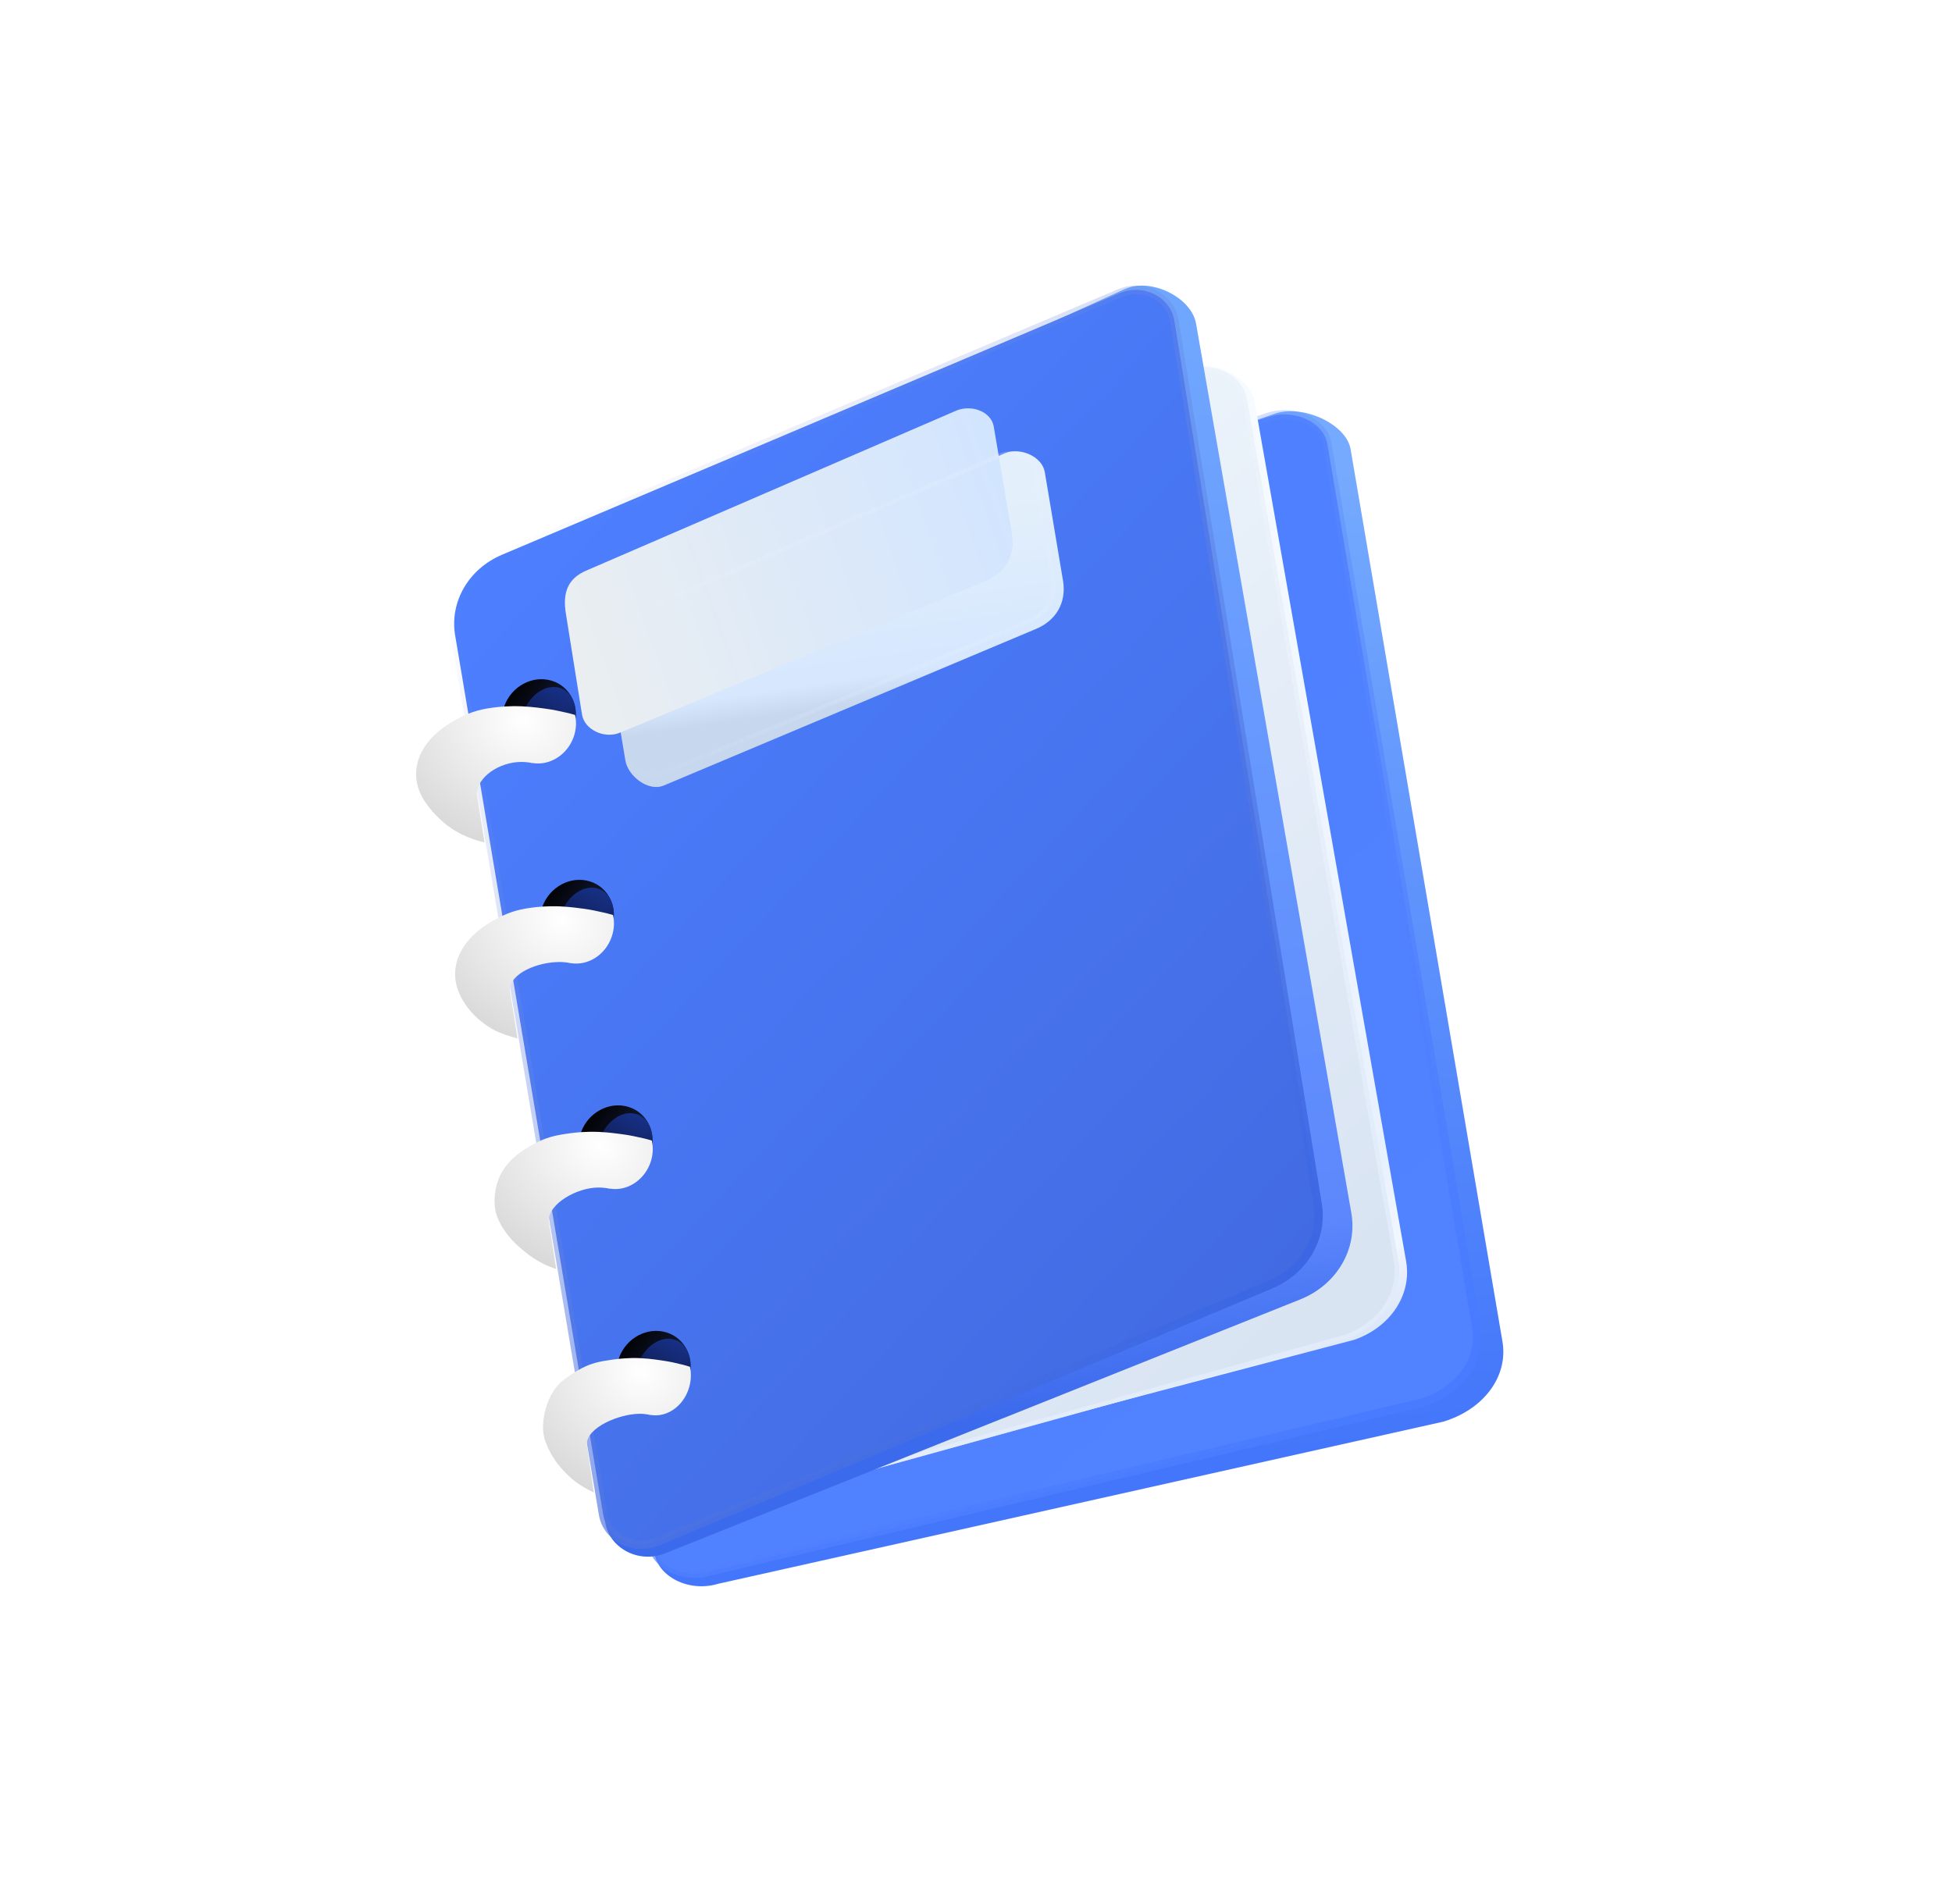 <svg width="41" height="40" viewBox="0 0 41 40" fill="none" xmlns="http://www.w3.org/2000/svg">
<g clip-path="url(#clip0_4285_52089)">
<path d="M11.371 15.246C11.276 14.553 11.753 13.898 12.547 13.629L26.776 8.691C27.379 8.487 28.285 8.917 28.369 9.442L31.56 28.196C31.676 28.922 31.161 29.612 30.313 29.867L15.078 33.274C14.473 33.456 13.811 33.126 13.741 32.607L11.371 15.246Z" fill="url(#paint0_linear_4285_52089)"/>
<path d="M27.883 9.345L27.883 9.345L27.884 9.348L31.018 27.936C31.108 28.587 30.651 29.219 29.864 29.47L14.935 33.006L14.935 33.006L14.928 33.008C14.649 33.096 14.354 33.065 14.121 32.952C13.887 32.839 13.725 32.648 13.692 32.424L11.126 14.899C11.031 14.246 11.486 13.61 12.275 13.357L26.643 8.759C26.923 8.669 27.22 8.7 27.455 8.814C27.689 8.928 27.852 9.12 27.883 9.345Z" fill="url(#paint1_linear_4285_52089)" stroke="url(#paint2_linear_4285_52089)" stroke-width="0.18"/>
<path d="M11.175 14.366C11.079 13.698 11.496 13.055 12.205 12.78L24.905 7.732C25.443 7.523 26.264 7.922 26.349 8.428L29.536 26.507C29.653 27.207 29.202 27.884 28.444 28.147L14.814 31.734C14.274 31.921 13.674 31.614 13.601 31.114L11.175 14.366Z" fill="url(#paint3_linear_4285_52089)"/>
<path d="M10.863 14.175C10.756 13.485 11.195 12.819 11.937 12.547L24.945 7.777C25.495 7.575 26.117 7.884 26.193 8.396L29.372 26.502C29.474 27.192 29.032 27.854 28.29 28.123L14.748 31.868C14.201 32.066 13.583 31.76 13.505 31.252L10.863 14.175Z" fill="url(#paint4_linear_4285_52089)"/>
<path d="M26.148 8.402L26.148 8.402L26.148 8.403L29.327 26.509C29.327 26.509 29.327 26.509 29.327 26.51C29.425 27.174 29 27.817 28.276 28.081L14.736 31.824L14.736 31.824L14.733 31.825C14.206 32.017 13.623 31.719 13.549 31.245L10.907 14.168C10.804 13.503 11.227 12.856 11.952 12.59L24.961 7.819C25.224 7.723 25.503 7.749 25.727 7.859C25.95 7.97 26.113 8.164 26.148 8.402Z" stroke="url(#paint5_linear_4285_52089)" stroke-opacity="0.6" stroke-width="0.09"/>
<path d="M9.791 13.683C9.675 12.953 10.083 12.237 10.8 11.918L23.63 6.071C24.174 5.828 25.023 6.245 25.122 6.798L28.382 25.473C28.52 26.238 28.078 26.991 27.311 27.298L13.968 32.634C13.422 32.853 12.801 32.531 12.713 31.985L9.791 13.683Z" fill="url(#paint6_linear_4285_52089)"/>
<path d="M9.56 13.348C9.442 12.647 9.84 11.952 10.545 11.654L23.517 6.16C24.018 5.947 24.586 6.243 24.665 6.732L27.675 25.3C27.789 26.002 27.387 26.693 26.682 26.988L13.813 32.384C13.314 32.593 12.75 32.3 12.669 31.815L9.56 13.348Z" fill="url(#paint7_linear_4285_52089)" stroke="url(#paint8_linear_4285_52089)" stroke-width="0.18"/>
<g filter="url(#filter0_d_4285_52089)">
<path d="M13.695 13.928C13.624 13.486 13.713 13.156 14.159 12.974L22.008 9.522C22.338 9.387 22.798 9.596 22.848 9.924L23.232 12.213C23.3 12.655 23.091 13.04 22.645 13.22L14.84 16.504C14.512 16.637 14.089 16.299 14.037 15.973L13.695 13.928Z" fill="url(#paint9_linear_4285_52089)"/>
<g filter="url(#filter1_i_4285_52089)">
<path d="M13.691 13.801C13.621 13.373 13.709 13.053 14.146 12.877L21.895 9.526C22.219 9.396 22.628 9.552 22.678 9.869L23.062 12.141C23.129 12.569 22.923 12.943 22.485 13.117L14.816 16.298C14.493 16.426 14.081 16.23 14.029 15.915L13.691 13.801Z" fill="url(#paint10_linear_4285_52089)"/>
</g>
<path d="M13.735 13.794L13.735 13.794C13.701 13.584 13.707 13.407 13.769 13.262C13.832 13.12 13.953 13.004 14.163 12.919L14.163 12.919L14.164 12.918L21.912 9.568C21.912 9.568 21.912 9.568 21.912 9.568C22.063 9.507 22.233 9.513 22.372 9.571C22.51 9.629 22.612 9.737 22.634 9.876L22.634 9.877L23.017 12.148C23.017 12.148 23.017 12.148 23.017 12.148C23.049 12.353 23.016 12.543 22.924 12.701C22.831 12.86 22.679 12.991 22.468 13.075L22.468 13.075L14.8 16.256C14.8 16.256 14.799 16.256 14.799 16.256C14.651 16.315 14.481 16.3 14.341 16.232C14.2 16.164 14.097 16.047 14.074 15.907C14.074 15.907 14.074 15.907 14.074 15.907L13.735 13.794Z" stroke="url(#paint11_linear_4285_52089)" stroke-opacity="0.4" stroke-width="0.09"/>
</g>
<ellipse cx="0.76" cy="0.802" rx="0.76" ry="0.802" transform="matrix(0.955 0.297 -0.339 0.941 10.866 14.076)" fill="url(#paint12_linear_4285_52089)"/>
<ellipse cx="0.547" cy="0.711" rx="0.547" ry="0.711" transform="matrix(0.955 0.297 -0.339 0.941 11.237 14.29)" fill="url(#paint13_linear_4285_52089)"/>
<ellipse cx="0.76" cy="0.802" rx="0.76" ry="0.802" transform="matrix(0.955 0.297 -0.339 0.941 11.665 18.291)" fill="url(#paint14_linear_4285_52089)"/>
<ellipse cx="0.547" cy="0.711" rx="0.547" ry="0.711" transform="matrix(0.955 0.297 -0.339 0.941 12.036 18.505)" fill="url(#paint15_linear_4285_52089)"/>
<ellipse cx="0.76" cy="0.802" rx="0.76" ry="0.802" transform="matrix(0.955 0.297 -0.339 0.941 12.477 23.029)" fill="url(#paint16_linear_4285_52089)"/>
<ellipse cx="0.547" cy="0.711" rx="0.547" ry="0.711" transform="matrix(0.955 0.297 -0.339 0.941 12.848 23.243)" fill="url(#paint17_linear_4285_52089)"/>
<ellipse cx="0.76" cy="0.802" rx="0.76" ry="0.802" transform="matrix(0.955 0.297 -0.339 0.941 13.276 27.767)" fill="url(#paint18_linear_4285_52089)"/>
<ellipse cx="0.547" cy="0.711" rx="0.547" ry="0.711" transform="matrix(0.955 0.297 -0.339 0.941 13.648 27.981)" fill="url(#paint19_linear_4285_52089)"/>
<g filter="url(#filter2_i_4285_52089)">
<path d="M11.189 15.85C11.547 15.91 11.918 15.679 12.051 15.297C12.103 15.146 12.111 14.993 12.081 14.852L12.077 14.839C12.042 14.828 12.006 14.818 11.969 14.809L11.93 14.799C11.868 14.784 11.807 14.771 11.751 14.76L11.686 14.746C11.571 14.721 11.316 14.686 11.136 14.67C11.027 14.66 10.897 14.654 10.758 14.656C10.706 14.657 10.652 14.659 10.597 14.662C10.517 14.667 10.434 14.675 10.352 14.686C10.032 14.729 9.834 14.794 9.522 14.97C9.21 15.146 8.978 15.373 8.851 15.627C8.723 15.881 8.706 16.153 8.799 16.414C8.892 16.674 9.121 16.929 9.312 17.093C9.503 17.258 9.786 17.427 10.178 17.519L10.085 16.934L10.017 16.5C10.017 16.15 10.485 15.827 10.949 15.827C11.032 15.827 11.113 15.836 11.189 15.853V15.85Z" fill="url(#paint20_radial_4285_52089)"/>
</g>
<g filter="url(#filter3_i_4285_52089)">
<path d="M11.992 20.054C12.348 20.113 12.717 19.882 12.848 19.5C12.9 19.35 12.908 19.196 12.879 19.055L12.874 19.042C12.84 19.031 12.804 19.021 12.767 19.012L12.728 19.002C12.667 18.987 12.606 18.975 12.55 18.963L12.486 18.949C12.372 18.924 12.118 18.89 11.94 18.873C11.831 18.863 11.703 18.857 11.564 18.859C11.512 18.86 11.459 18.862 11.404 18.865C11.324 18.87 11.242 18.878 11.161 18.889C10.843 18.932 10.646 18.997 10.337 19.173C10.027 19.349 9.796 19.576 9.669 19.83C9.543 20.085 9.525 20.357 9.618 20.617C9.711 20.878 9.9 21.112 10.102 21.274C10.303 21.436 10.469 21.528 10.87 21.637L10.778 21.051L10.71 20.617C10.71 20.267 11.293 20.03 11.754 20.03C11.837 20.03 11.917 20.039 11.992 20.056V20.054Z" fill="url(#paint21_radial_4285_52089)"/>
</g>
<g filter="url(#filter4_i_4285_52089)">
<path d="M12.81 24.791C13.165 24.851 13.533 24.62 13.664 24.238C13.716 24.088 13.723 23.934 13.694 23.794L13.69 23.78C13.655 23.769 13.619 23.759 13.583 23.75L13.544 23.74C13.483 23.725 13.422 23.712 13.367 23.701L13.302 23.687C13.188 23.662 12.935 23.628 12.757 23.611C12.648 23.601 12.52 23.595 12.382 23.597C12.33 23.598 12.277 23.6 12.222 23.603C12.143 23.608 12.061 23.616 11.98 23.627C11.662 23.67 11.464 23.709 11.155 23.885C10.845 24.061 10.688 24.212 10.552 24.428C10.415 24.645 10.327 25.057 10.438 25.368C10.531 25.628 10.732 25.866 10.898 26.01C11.065 26.154 11.288 26.352 11.683 26.48L11.592 25.895L11.525 25.46C11.525 25.111 12.111 24.768 12.571 24.768C12.654 24.768 12.734 24.777 12.81 24.794V24.791Z" fill="url(#paint22_radial_4285_52089)"/>
</g>
<g filter="url(#filter5_i_4285_52089)">
<path d="M13.664 29.545C13.998 29.604 14.344 29.373 14.467 28.992C14.515 28.841 14.523 28.687 14.495 28.547L14.491 28.534C14.459 28.523 14.425 28.512 14.39 28.503L14.354 28.493C14.297 28.479 14.24 28.466 14.187 28.454L14.127 28.44C14.02 28.416 13.782 28.381 13.615 28.364C13.513 28.354 13.392 28.348 13.263 28.35C13.214 28.351 13.164 28.353 13.113 28.357C13.038 28.362 12.961 28.369 12.885 28.38C12.586 28.423 12.396 28.452 12.105 28.628C11.815 28.803 11.663 28.935 11.544 29.19C11.426 29.444 11.359 29.811 11.446 30.072C11.533 30.332 11.667 30.533 11.829 30.709C11.992 30.884 12.136 31.01 12.474 31.178L12.388 30.592L12.325 30.158C12.325 29.808 13.008 29.521 13.44 29.521C13.518 29.521 13.593 29.531 13.664 29.548V29.545Z" fill="url(#paint23_radial_4285_52089)"/>
</g>
</g>
<defs>
<filter id="filter0_d_4285_52089" x="10.963" y="7.676" width="13.184" height="10.662" filterUnits="userSpaceOnUse" color-interpolation-filters="sRGB">
<feFlood flood-opacity="0" result="BackgroundImageFix"/>
<feColorMatrix in="SourceAlpha" type="matrix" values="0 0 0 0 0 0 0 0 0 0 0 0 0 0 0 0 0 0 127 0" result="hardAlpha"/>
<feOffset dx="-0.902"/>
<feGaussianBlur stdDeviation="0.902"/>
<feComposite in2="hardAlpha" operator="out"/>
<feColorMatrix type="matrix" values="0 0 0 0 0.185 0 0 0 0 0.349 0 0 0 0 0.783 0 0 0 0.4 0"/>
<feBlend mode="normal" in2="BackgroundImageFix" result="effect1_dropShadow_4285_52089"/>
<feBlend mode="normal" in="SourceGraphic" in2="effect1_dropShadow_4285_52089" result="shape"/>
</filter>
<filter id="filter1_i_4285_52089" x="12.767" y="8.578" width="10.307" height="7.76" filterUnits="userSpaceOnUse" color-interpolation-filters="sRGB">
<feFlood flood-opacity="0" result="BackgroundImageFix"/>
<feBlend mode="normal" in="SourceGraphic" in2="BackgroundImageFix" result="shape"/>
<feColorMatrix in="SourceAlpha" type="matrix" values="0 0 0 0 0 0 0 0 0 0 0 0 0 0 0 0 0 0 127 0" result="hardAlpha"/>
<feOffset dx="-0.902" dy="-0.902"/>
<feGaussianBlur stdDeviation="0.902"/>
<feComposite in2="hardAlpha" operator="arithmetic" k2="-1" k3="1"/>
<feColorMatrix type="matrix" values="0 0 0 0 0.21 0 0 0 0 0.22 0 0 0 0 0.256 0 0 0 0.08 0"/>
<feBlend mode="normal" in2="shape" result="effect1_innerShadow_4285_52089"/>
</filter>
<filter id="filter2_i_4285_52089" x="8.74" y="14.655" width="3.358" height="3.045" filterUnits="userSpaceOnUse" color-interpolation-filters="sRGB">
<feFlood flood-opacity="0" result="BackgroundImageFix"/>
<feBlend mode="normal" in="SourceGraphic" in2="BackgroundImageFix" result="shape"/>
<feColorMatrix in="SourceAlpha" type="matrix" values="0 0 0 0 0 0 0 0 0 0 0 0 0 0 0 0 0 0 127 0" result="hardAlpha"/>
<feOffset dy="0.18"/>
<feGaussianBlur stdDeviation="0.451"/>
<feComposite in2="hardAlpha" operator="arithmetic" k2="-1" k3="1"/>
<feColorMatrix type="matrix" values="0 0 0 0 0.359 0 0 0 0 0.391 0 0 0 0 0.679 0 0 0 0.34 0"/>
<feBlend mode="normal" in2="shape" result="effect1_innerShadow_4285_52089"/>
</filter>
<filter id="filter3_i_4285_52089" x="9.559" y="18.858" width="3.336" height="2.959" filterUnits="userSpaceOnUse" color-interpolation-filters="sRGB">
<feFlood flood-opacity="0" result="BackgroundImageFix"/>
<feBlend mode="normal" in="SourceGraphic" in2="BackgroundImageFix" result="shape"/>
<feColorMatrix in="SourceAlpha" type="matrix" values="0 0 0 0 0 0 0 0 0 0 0 0 0 0 0 0 0 0 127 0" result="hardAlpha"/>
<feOffset dy="0.18"/>
<feGaussianBlur stdDeviation="0.451"/>
<feComposite in2="hardAlpha" operator="arithmetic" k2="-1" k3="1"/>
<feColorMatrix type="matrix" values="0 0 0 0 0.359 0 0 0 0 0.391 0 0 0 0 0.679 0 0 0 0.34 0"/>
<feBlend mode="normal" in2="shape" result="effect1_innerShadow_4285_52089"/>
</filter>
<filter id="filter4_i_4285_52089" x="10.388" y="23.596" width="3.323" height="3.064" filterUnits="userSpaceOnUse" color-interpolation-filters="sRGB">
<feFlood flood-opacity="0" result="BackgroundImageFix"/>
<feBlend mode="normal" in="SourceGraphic" in2="BackgroundImageFix" result="shape"/>
<feColorMatrix in="SourceAlpha" type="matrix" values="0 0 0 0 0 0 0 0 0 0 0 0 0 0 0 0 0 0 127 0" result="hardAlpha"/>
<feOffset dy="0.18"/>
<feGaussianBlur stdDeviation="0.451"/>
<feComposite in2="hardAlpha" operator="arithmetic" k2="-1" k3="1"/>
<feColorMatrix type="matrix" values="0 0 0 0 0.359 0 0 0 0 0.391 0 0 0 0 0.679 0 0 0 0.34 0"/>
<feBlend mode="normal" in2="shape" result="effect1_innerShadow_4285_52089"/>
</filter>
<filter id="filter5_i_4285_52089" x="11.406" y="28.35" width="3.105" height="3.008" filterUnits="userSpaceOnUse" color-interpolation-filters="sRGB">
<feFlood flood-opacity="0" result="BackgroundImageFix"/>
<feBlend mode="normal" in="SourceGraphic" in2="BackgroundImageFix" result="shape"/>
<feColorMatrix in="SourceAlpha" type="matrix" values="0 0 0 0 0 0 0 0 0 0 0 0 0 0 0 0 0 0 127 0" result="hardAlpha"/>
<feOffset dy="0.18"/>
<feGaussianBlur stdDeviation="0.451"/>
<feComposite in2="hardAlpha" operator="arithmetic" k2="-1" k3="1"/>
<feColorMatrix type="matrix" values="0 0 0 0 0.359 0 0 0 0 0.391 0 0 0 0 0.679 0 0 0 0.34 0"/>
<feBlend mode="normal" in2="shape" result="effect1_innerShadow_4285_52089"/>
</filter>
<linearGradient id="paint0_linear_4285_52089" x1="19.948" y1="10.531" x2="21.703" y2="31.181" gradientUnits="userSpaceOnUse">
<stop stop-color="#75AAFE"/>
<stop offset="0.991" stop-color="#4376FA"/>
</linearGradient>
<linearGradient id="paint1_linear_4285_52089" x1="11.397" y1="13.304" x2="26.495" y2="31.119" gradientUnits="userSpaceOnUse">
<stop stop-color="#4D7FFF"/>
<stop offset="1" stop-color="#5182FF"/>
</linearGradient>
<linearGradient id="paint2_linear_4285_52089" x1="11.26" y1="13.807" x2="26.646" y2="31.304" gradientUnits="userSpaceOnUse">
<stop stop-color="#678FFF" stop-opacity="0"/>
<stop offset="1" stop-color="#487BFF"/>
</linearGradient>
<linearGradient id="paint3_linear_4285_52089" x1="16.739" y1="9.977" x2="27.599" y2="28.898" gradientUnits="userSpaceOnUse">
<stop stop-color="#FAFDFF"/>
<stop offset="0.853" stop-color="#E7F1FE"/>
<stop offset="0.929" stop-color="#F1F7FF"/>
<stop offset="1" stop-color="#D8E4F6"/>
</linearGradient>
<linearGradient id="paint4_linear_4285_52089" x1="11.162" y1="12.596" x2="26.348" y2="28.654" gradientUnits="userSpaceOnUse">
<stop stop-color="#F2F8FD"/>
<stop offset="1" stop-color="#D9E4F3"/>
</linearGradient>
<linearGradient id="paint5_linear_4285_52089" x1="11.046" y1="13.09" x2="26.469" y2="28.812" gradientUnits="userSpaceOnUse">
<stop stop-color="white" stop-opacity="0"/>
<stop offset="1" stop-color="#E6F0FF"/>
</linearGradient>
<linearGradient id="paint6_linear_4285_52089" x1="17.45" y1="8.316" x2="20.619" y2="30.032" gradientUnits="userSpaceOnUse">
<stop stop-color="#6FA6FE"/>
<stop offset="0.845" stop-color="#5D88FD"/>
<stop offset="0.991" stop-color="#3C6AEC"/>
</linearGradient>
<linearGradient id="paint7_linear_4285_52089" x1="9.731" y1="11.642" x2="26.625" y2="27.433" gradientUnits="userSpaceOnUse">
<stop stop-color="#4D7FFF"/>
<stop offset="1" stop-color="#426BE2"/>
</linearGradient>
<linearGradient id="paint8_linear_4285_52089" x1="9.628" y1="12.182" x2="26.723" y2="27.584" gradientUnits="userSpaceOnUse">
<stop stop-color="#7D96E0" stop-opacity="0"/>
<stop offset="1" stop-color="#3A66E4"/>
</linearGradient>
<linearGradient id="paint9_linear_4285_52089" x1="18.542" y1="10.966" x2="19.1" y2="14.756" gradientUnits="userSpaceOnUse">
<stop stop-color="#E3F0FB"/>
<stop offset="0.857" stop-color="#D6E7FE"/>
<stop offset="1" stop-color="#C7D7EE"/>
</linearGradient>
<linearGradient id="paint10_linear_4285_52089" x1="13.928" y1="14.84" x2="23.047" y2="11.571" gradientUnits="userSpaceOnUse">
<stop stop-color="#EAEEF1"/>
<stop offset="1" stop-color="#D2E5FF"/>
</linearGradient>
<linearGradient id="paint11_linear_4285_52089" x1="13.684" y1="13.04" x2="23.032" y2="13.26" gradientUnits="userSpaceOnUse">
<stop stop-color="white" stop-opacity="0"/>
<stop offset="1" stop-color="#E4EEFC" stop-opacity="0.65"/>
</linearGradient>
<linearGradient id="paint12_linear_4285_52089" x1="-0.13" y1="0.761" x2="1.478" y2="1.143" gradientUnits="userSpaceOnUse">
<stop/>
<stop offset="0.76" stop-color="#131B37"/>
<stop offset="1"/>
</linearGradient>
<linearGradient id="paint13_linear_4285_52089" x1="0.547" y1="0" x2="0.547" y2="1.422" gradientUnits="userSpaceOnUse">
<stop stop-color="#173086"/>
<stop offset="1" stop-color="#14329D" stop-opacity="0"/>
</linearGradient>
<linearGradient id="paint14_linear_4285_52089" x1="-0.13" y1="0.761" x2="1.478" y2="1.143" gradientUnits="userSpaceOnUse">
<stop/>
<stop offset="0.76" stop-color="#131B37"/>
<stop offset="1"/>
</linearGradient>
<linearGradient id="paint15_linear_4285_52089" x1="0.547" y1="0" x2="0.547" y2="1.422" gradientUnits="userSpaceOnUse">
<stop stop-color="#173086"/>
<stop offset="1" stop-color="#14329D" stop-opacity="0"/>
</linearGradient>
<linearGradient id="paint16_linear_4285_52089" x1="-0.13" y1="0.761" x2="1.478" y2="1.143" gradientUnits="userSpaceOnUse">
<stop/>
<stop offset="0.76" stop-color="#131B37"/>
<stop offset="1"/>
</linearGradient>
<linearGradient id="paint17_linear_4285_52089" x1="0.547" y1="0" x2="0.547" y2="1.422" gradientUnits="userSpaceOnUse">
<stop stop-color="#173086"/>
<stop offset="1" stop-color="#14329D" stop-opacity="0"/>
</linearGradient>
<linearGradient id="paint18_linear_4285_52089" x1="-0.13" y1="0.761" x2="1.478" y2="1.143" gradientUnits="userSpaceOnUse">
<stop/>
<stop offset="0.76" stop-color="#131B37"/>
<stop offset="1"/>
</linearGradient>
<linearGradient id="paint19_linear_4285_52089" x1="0.547" y1="0" x2="0.547" y2="1.422" gradientUnits="userSpaceOnUse">
<stop stop-color="#173086"/>
<stop offset="1" stop-color="#14329D" stop-opacity="0"/>
</linearGradient>
<radialGradient id="paint20_radial_4285_52089" cx="0" cy="0" r="1" gradientUnits="userSpaceOnUse" gradientTransform="translate(10.982 14.947) rotate(109.303) scale(2.71 3.17)">
<stop stop-color="white"/>
<stop offset="1" stop-color="#D9D9D9"/>
</radialGradient>
<radialGradient id="paint21_radial_4285_52089" cx="0" cy="0" r="1" gradientUnits="userSpaceOnUse" gradientTransform="translate(11.787 19.15) rotate(109.185) scale(2.708 3.152)">
<stop stop-color="white"/>
<stop offset="1" stop-color="#D9D9D9"/>
</radialGradient>
<radialGradient id="paint22_radial_4285_52089" cx="0" cy="0" r="1" gradientUnits="userSpaceOnUse" gradientTransform="translate(12.604 23.888) rotate(109.155) scale(2.707 3.147)">
<stop stop-color="white"/>
<stop offset="1" stop-color="#D9D9D9"/>
</radialGradient>
<radialGradient id="paint23_radial_4285_52089" cx="0" cy="0" r="1" gradientUnits="userSpaceOnUse" gradientTransform="translate(13.472 28.642) rotate(108.068) scale(2.69 2.974)">
<stop stop-color="white"/>
<stop offset="1" stop-color="#D9D9D9"/>
</radialGradient>
<clipPath id="clip0_4285_52089">
<rect width="40" height="40" fill="white" transform="translate(0.62)"/>
</clipPath>
</defs>
</svg>
